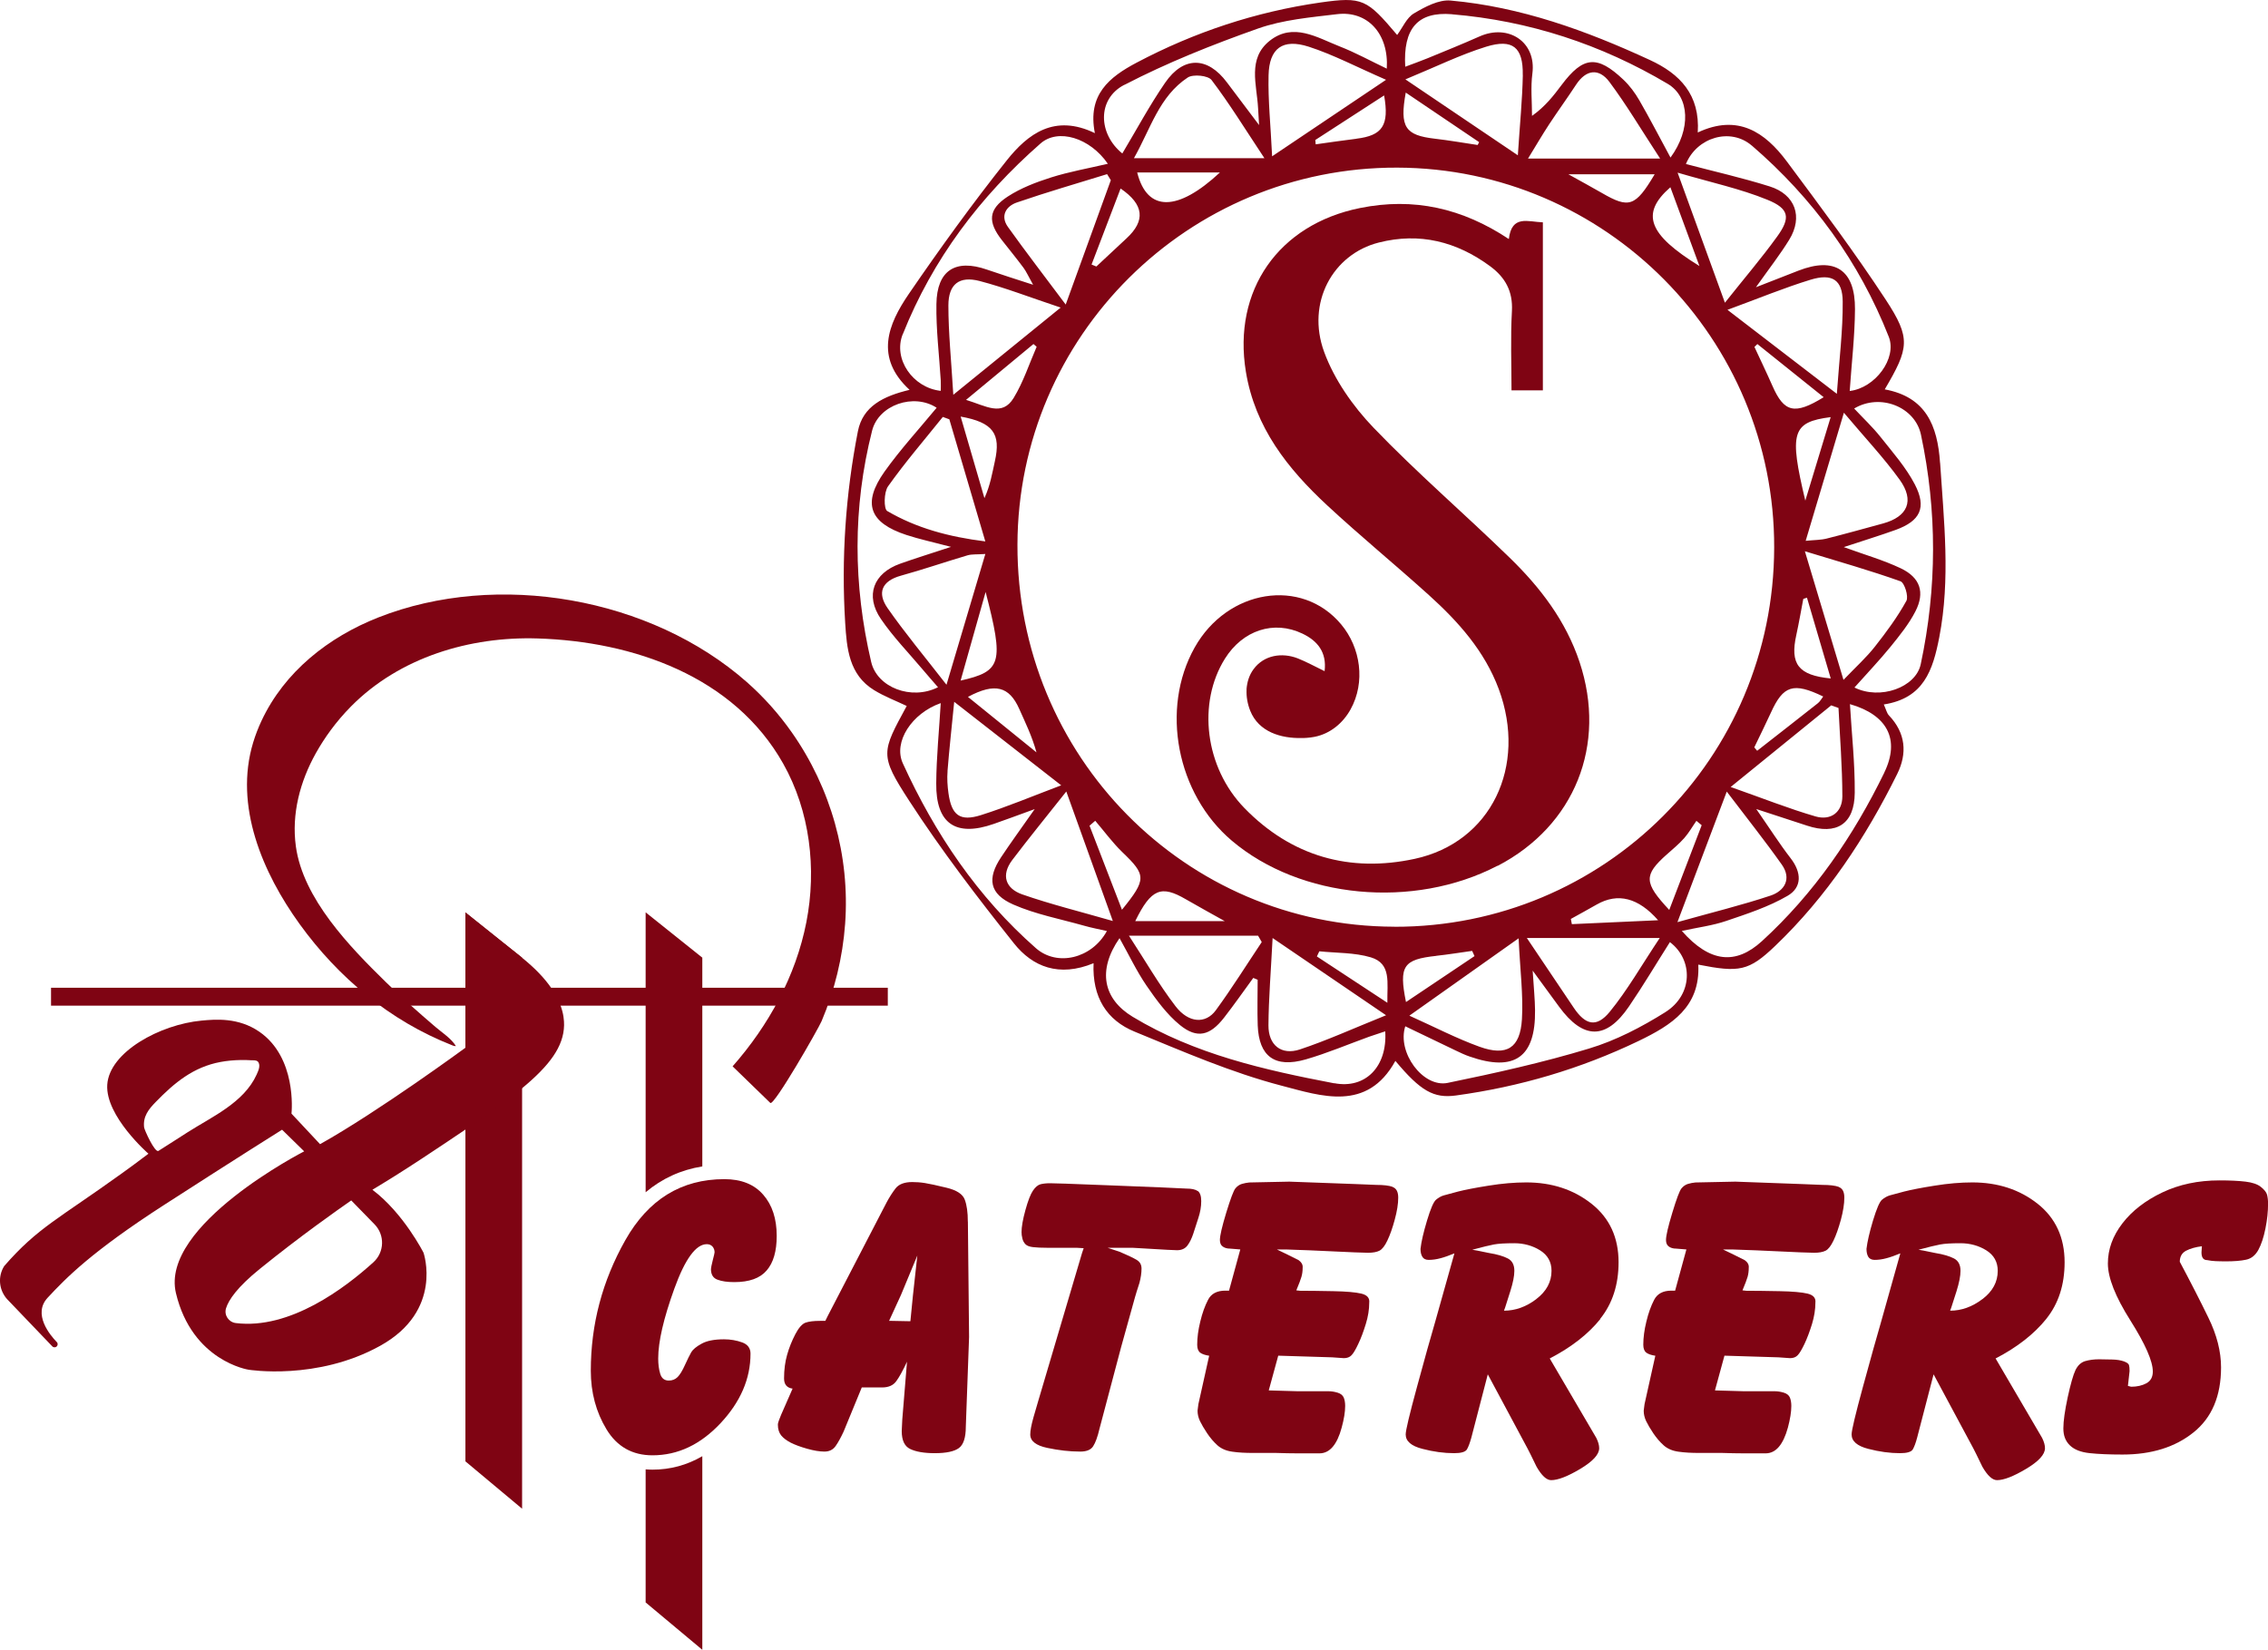 <?xml version="1.0" encoding="UTF-8"?>
<svg id="Layer_1" data-name="Layer 1" xmlns="http://www.w3.org/2000/svg" viewBox="0 0 382.58 278.34">
  <defs>
    <style>
      .cls-1 {
        fill: #7f0413;
      }
    </style>
  </defs>
  <g>
    <path class="cls-1" d="M327.26,78.1c-.42-6.32-2.4-11.14-9.33-12.41,4.11-6.98,4.44-8.61.17-15.13-5.23-7.98-10.97-15.64-16.67-23.3-3.69-4.96-8.27-8.09-15.04-4.91.4-6.37-3-9.89-8.08-12.23-10.73-4.96-21.78-8.97-33.62-10.03-2-.18-4.32,1.07-6.18,2.17-1.22.72-1.89,2.37-2.83,3.64-5.1-6.03-5.81-6.5-13-5.47-10.88,1.57-21.2,4.99-30.93,10.13-4.62,2.44-8.35,5.41-7.06,11.9-6.82-3.29-11.3.13-14.86,4.59-5.79,7.28-11.26,14.85-16.52,22.53-3.53,5.16-5.79,10.74.12,16.19-4.38,1.05-7.89,2.74-8.72,7.01-2.08,10.66-2.81,21.45-2.14,32.29.27,4.29.62,8.77,4.89,11.37,1.73,1.06,3.66,1.79,5.49,2.66-4.24,7.83-4.64,8.22.46,16.06,5.39,8.31,11.45,16.22,17.62,23.98,3.16,3.98,7.62,5.76,13.44,3.36-.25,5.76,2.24,9.63,6.93,11.55,8.14,3.34,16.3,6.9,24.77,9.11,6.65,1.73,14.43,4.5,19.21-4.18,4.26,5.1,6.48,6.34,10.19,5.84,10.76-1.47,21.04-4.49,30.86-9.21,5.55-2.68,10.39-5.71,10.05-12.87,6.9,1.36,8.51,1.11,12.97-3.16,8.71-8.33,15.26-18.26,20.58-29,1.72-3.47,1.45-6.9-1.39-9.88-.36-.38-.48-.99-.87-1.85,6.73-1.05,8.27-5.74,9.36-11.35,1.9-9.85.78-19.58.14-29.4ZM295.51,24.56c10.28,8.86,18.11,19.59,23.1,32.26,1.43,3.64-2.31,8.65-6.59,9.14.31-4.62.86-9.21.89-13.8.04-6.64-3.41-8.88-9.54-6.5-2.11.82-4.2,1.64-7.17,2.8,2.28-3.22,4.09-5.53,5.62-8.02,2.36-3.85,1.03-7.63-3.3-8.99-4.64-1.46-9.4-2.53-14.13-3.78,1.84-4.51,7.52-6.21,11.12-3.1ZM279.98,158.24c-3.12,4.68-5.47,8.83-8.44,12.46-2.23,2.72-4.11,2.24-6.08-.7-2.48-3.7-4.97-7.4-7.9-11.75h22.43ZM264.98,155.03c1.46-.81,2.93-1.61,4.38-2.44q5.34-3.03,10.34,2.66c-5.38.25-9.97.46-14.55.66-.06-.29-.12-.59-.17-.88ZM281.16,144.16c1-.9,2.06-1.76,2.95-2.77.78-.88,1.37-1.94,2.05-2.91.3.25.6.49.89.74-1.76,4.62-3.53,9.23-5.47,14.29-4.32-4.62-4.31-5.87-.43-9.35ZM291.29,133.56c3.42,4.51,6.47,8.33,9.28,12.31,1.69,2.4.46,4.44-1.92,5.23-4.81,1.6-9.76,2.81-15.69,4.47,2.94-7.79,5.46-14.45,8.32-22.02ZM279.12,29.4c-3.26,5.5-4.33,5.81-8.93,3.14-1.68-.97-3.39-1.89-5.63-3.14h14.55ZM257.75,26.76c1.37-2.23,2.42-4.04,3.57-5.79,1.48-2.25,3.06-4.42,4.54-6.68,1.7-2.59,3.86-2.82,5.62-.48,2.88,3.86,5.35,8.03,8.56,12.94h-22.28ZM281.77,31.59c1.62,4.39,3.19,8.65,4.9,13.29-8.66-5.34-9.97-8.86-4.9-13.29ZM283,29.13c5.69,1.67,10.58,2.71,15.13,4.57,3.71,1.5,3.94,3.05,1.65,6.21-2.62,3.63-5.54,7.04-8.81,11.16-2.71-7.47-5.14-14.15-7.98-21.94ZM308.81,70.37c-1.46,4.8-2.79,9.18-4.28,14.09-2.75-11.51-2.25-13.25,4.28-14.09ZM304.19,101.04c.2-.07.41-.14.62-.21,1.32,4.49,2.64,8.99,4.01,13.63-5.49-.53-6.89-2.45-5.81-7.32.44-2.02.79-4.06,1.18-6.1ZM296.44,58.04c3.69,2.95,7.37,5.91,11.19,8.97-4.91,3.03-6.68,2.56-8.63-1.88-.49-1.13-1.02-2.24-1.53-3.35-.5-1.09-1.02-2.17-1.52-3.25.17-.16.33-.33.5-.49ZM291.4,52.27c5.31-1.95,9.6-3.73,14.02-5.08,3.62-1.11,5.39,0,5.42,3.68.04,4.83-.57,9.66-.99,15.57-6.44-4.94-11.98-9.2-18.45-14.17ZM307.56,117.49c-.31.4-.53.84-.89,1.13-3.4,2.69-6.83,5.36-10.26,8.04-.16-.19-.33-.38-.49-.57.94-1.96,1.91-3.9,2.81-5.87,2.08-4.59,3.78-5.15,8.83-2.71ZM308.91,119c.41.15.81.3,1.22.44.24,4.96.64,9.93.65,14.89,0,2.73-1.98,4.14-4.51,3.41-4.51-1.31-8.9-3.06-14.33-4.97,6.29-5.1,11.63-9.44,16.97-13.78ZM304.46,93c5.87,1.79,11.06,3.26,16.13,5.07.68.25,1.39,2.56.99,3.3-1.5,2.72-3.37,5.26-5.31,7.72-1.42,1.81-3.16,3.38-5.3,5.61-2.24-7.47-4.23-14.1-6.51-21.69ZM304.59,91.25c2.18-7.31,4.18-14.01,6.45-21.62,3.52,4.19,6.71,7.56,9.4,11.29,2.56,3.55,1.36,6.25-2.79,7.39-3.16.86-6.33,1.75-9.52,2.55-.98.25-2.03.23-3.54.38ZM244.93,2.41c13.01,1.09,25.17,5.07,36.4,11.74,3.71,2.2,3.95,7.68.46,12.43-1.88-3.48-3.5-6.61-5.26-9.66-.73-1.26-1.63-2.48-2.68-3.47-4.43-4.2-6.79-3.97-10.42.87-1.36,1.81-2.74,3.62-5,5.23,0-2.39-.25-4.81.06-7.14.7-5.35-4.05-8.43-8.92-6.26-2.9,1.29-5.85,2.48-8.79,3.69-1.2.49-2.44.93-3.74,1.42-.37-6.43,2.08-9.34,7.9-8.86ZM256.88,12.65c-.08,4.14-.5,8.29-.84,13.55-6.39-4.32-12.19-8.24-18.97-12.81,5.12-2.11,9.26-4.16,13.62-5.51,4.49-1.39,6.26.11,6.18,4.77ZM237.13,15.62c4.25,2.87,8.32,5.62,12.38,8.36-.09.16-.17.32-.25.48-2.41-.36-4.81-.78-7.22-1.06-5-.58-5.97-1.93-4.91-7.78ZM189.67,14.32c7.22-3.75,14.86-6.79,22.55-9.51,4.2-1.48,8.84-1.88,13.33-2.42,5.12-.62,8.75,3.29,8.38,9.19-2.75-1.31-5.28-2.71-7.95-3.75-3.81-1.5-7.82-4.09-11.79-.96-3.8,3.01-2.18,7.41-1.97,11.36.03.57.07,1.14.17,2.87-2.24-2.98-3.85-5.09-5.43-7.21-3.26-4.36-7.3-4.46-10.42.07-2.63,3.82-4.83,7.94-7.22,11.93-4.06-3.28-4.3-9.17.33-11.58ZM214.59,26.38c-.25-5.24-.7-9.46-.6-13.67.1-4.56,2.37-6.25,6.78-4.83,4.12,1.33,8.01,3.39,13.04,5.58-6.75,4.54-12.54,8.43-19.22,12.91ZM228.81,23.41c-2.29.28-4.57.62-6.87.94-.02-.24-.04-.48-.07-.73,3.82-2.47,7.64-4.94,11.61-7.52.9,5.08-.3,6.77-4.68,7.3ZM191.5,155.4c2.69-5.51,4.41-6.09,8.53-3.69,2.29,1.33,4.62,2.59,6.57,3.69h-15.1ZM212.22,157.86c.2.36.41.71.62,1.07-2.57,3.85-5.02,7.78-7.75,11.51-1.72,2.34-4.59,2.18-6.79-.68-2.8-3.65-5.11-7.68-7.86-11.9h21.78ZM189.26,153.48c-1.89-4.92-3.68-9.55-5.47-14.18.32-.28.64-.56.96-.83,1.51,1.76,2.88,3.65,4.54,5.26,4.07,3.91,4.16,4.59-.04,9.76ZM187.73,155.38c-5.63-1.62-10.53-2.83-15.29-4.49-2.81-.98-3.63-3.24-1.67-5.82,2.78-3.67,5.69-7.23,9.1-11.54,2.77,7.71,5.12,14.23,7.85,21.85ZM167.82,77.82c-.45,2.03-.78,4.07-1.76,6.22-1.29-4.44-2.58-8.88-4.01-13.76,5.49.98,6.81,2.9,5.77,7.54ZM162.04,114.82c1.37-4.87,2.67-9.49,4.22-14.95,3.11,12,2.72,13.38-4.22,14.95ZM166.21,91.34c-6.17-.77-11.61-2.24-16.55-5.13-.6-.36-.57-3.17.14-4.16,2.87-4.05,6.13-7.83,9.24-11.71.37.13.73.27,1.1.4,1.96,6.66,3.93,13.32,6.07,20.6ZM166.21,93.47c-2.21,7.45-4.21,14.17-6.55,22.05-3.75-4.83-7.03-8.75-9.94-12.93-1.78-2.56-1-4.57,2.25-5.47,3.77-1.04,7.48-2.32,11.23-3.43.74-.22,1.58-.13,3.01-.23ZM159.83,130.11c.29-3.63.69-7.26,1.13-11.71,6.16,4.81,11.8,9.22,18.05,14.09-4.88,1.84-9.13,3.63-13.52,5.02-3.57,1.13-4.98.04-5.5-3.71-.17-1.21-.25-2.47-.15-3.69ZM163.28,117.57c4.57-2.45,6.96-1.75,8.64,2,1.04,2.34,2.17,4.63,2.92,7.36-3.79-3.07-7.58-6.14-11.56-9.36ZM162.96,67.46c4.18-3.46,7.78-6.45,11.37-9.42.18.16.36.31.54.46-1.26,2.89-2.24,5.94-3.87,8.62-1.95,3.21-4.63,1.38-8.04.34ZM160.81,66.61c-.35-5.85-.83-10.46-.83-15.07,0-3.59,1.82-5.02,5.24-4.14,4.33,1.13,8.52,2.77,13.7,4.49-6.42,5.22-11.85,9.63-18.11,14.71ZM189.02,31.8c3.98,2.71,4.24,5.44.99,8.43-1.7,1.57-3.38,3.15-5.07,4.73-.27-.11-.54-.22-.81-.33,1.63-4.26,3.25-8.52,4.9-12.83ZM179.77,51.38c-3.61-4.83-6.76-8.91-9.75-13.1-1.33-1.87-.3-3.5,1.51-4.12,5.02-1.73,10.14-3.21,15.22-4.78.21.34.42.68.63,1.02-2.41,6.63-4.82,13.27-7.61,20.98ZM191.83,29.1h13.95c-7.09,6.61-12.26,6.73-13.95,0ZM191.28,26.69c2.83-5.01,4.25-10.42,9.07-13.61.91-.6,3.45-.35,4.03.43,3.01,3.96,5.63,8.23,8.91,13.18h-22ZM152.28,56.41c5.04-12.67,13.04-23.26,23.25-32.21,2.95-2.58,8.31-.98,11.35,3.43-3.33.78-6.53,1.34-9.59,2.31-2.53.8-5.1,1.79-7.3,3.22-3.3,2.16-3.41,4.26-.97,7.37,1.21,1.54,2.45,3.06,3.62,4.63.49.66.83,1.45,1.63,2.88-3.01-.98-5.41-1.73-7.8-2.56-5.3-1.84-8.43.12-8.51,5.82-.07,4.28.47,8.57.73,12.86.04.58,0,1.18,0,1.78-4.72-.52-8.07-5.38-6.42-9.54ZM146.96,111.69c-3.05-13.01-3.14-26.05.15-39.03,1.1-4.36,7.03-6.39,10.89-3.87-2.95,3.58-6.1,7-8.78,10.76-3.8,5.36-2.58,8.65,3.68,10.7,2.19.72,4.46,1.2,7.53,2.01-3.38,1.11-6,1.92-8.59,2.84-4.51,1.6-5.95,5.37-3.24,9.33,2.06,3.02,4.65,5.68,7.02,8.49.83.99,1.69,1.96,2.61,3.02-4.51,2.27-10.27.03-11.27-4.26ZM174.74,159.96c-9.86-8.67-17.04-19.33-22.45-31.19-1.63-3.59,1.5-8.43,6.4-10.15-.27,4.59-.73,9.07-.76,13.54-.07,6.81,3.29,9.08,9.7,6.84,1.95-.68,3.88-1.39,6.91-2.5-2.3,3.28-4.03,5.65-5.65,8.09-2.42,3.62-2.01,6.23,2.04,8.01,3.76,1.65,7.9,2.43,11.9,3.56,1.25.36,2.53.6,3.89.91-2.56,4.66-8.4,6.04-11.98,2.89ZM225.06,182.76c-11.8-2.26-23.5-4.89-33.99-11.22-4.96-3-6-7.82-2.22-13.27,1.57,2.79,2.86,5.54,4.55,8.01,1.65,2.4,3.43,4.85,5.65,6.66,2.9,2.35,5.07,1.78,7.43-1.25,1.7-2.19,3.29-4.46,4.93-6.71.25.1.49.21.74.31,0,2.56-.08,5.13.01,7.69.2,5.25,2.88,7.24,8.09,5.75,3.64-1.05,7.14-2.54,10.7-3.83.89-.31,1.78-.6,2.72-.91.38,5.91-3.31,9.77-8.6,8.75ZM219.26,177.05c-3.13,1.03-5.31-.74-5.29-4.07.03-4.52.41-9.04.7-14.73,6.66,4.53,12.41,8.45,19.14,13.03-5.56,2.24-9.97,4.25-14.55,5.77ZM234.04,169.18c-4.33-2.85-8.12-5.34-11.9-7.82.14-.29.28-.58.41-.87,2.9.3,5.94.2,8.69,1.02,3.51,1.06,2.73,4.26,2.79,7.67ZM235.19,156.34c-35.31-.07-63.66-28.82-63.56-64.46.1-35.19,28.82-63.7,64.07-63.6,35.15.1,63.67,28.85,63.58,64.11-.08,35.52-28.64,64.03-64.09,63.96ZM256.73,171.94c-.29,4.89-2.57,6.3-7.16,4.65-3.85-1.39-7.51-3.3-11.83-5.24,6.17-4.37,11.85-8.39,18.43-13.05.25,5.38.8,9.54.56,13.65ZM242.28,161.25c2.03-.22,4.04-.55,6.05-.83.13.3.27.59.4.88-3.79,2.53-7.57,5.07-11.56,7.75-1.24-6.12-.43-7.19,5.11-7.79ZM280.95,170.74c-4.02,2.52-8.38,4.8-12.91,6.16-7.81,2.37-15.82,4.14-23.84,5.79-4.14.85-8.57-5.12-7.15-9.55,2.85,1.37,5.68,2.74,8.51,4.09.78.37,1.56.75,2.37,1.02,7.56,2.63,11.12.1,11.01-7.84-.02-1.84-.21-3.67-.4-6.66,1.86,2.53,3.16,4.3,4.45,6.08,4.09,5.59,7.95,5.62,11.8-.04,2.42-3.55,4.61-7.24,6.9-10.85,3.96,3,3.89,8.88-.75,11.8ZM317.86,130.34c-5.2,10.68-11.83,20.38-20.66,28.45-4.4,4.01-8.76,3.64-13.5-1.74,2.77-.6,5.2-.9,7.48-1.68,3.53-1.2,7.14-2.37,10.34-4.23,2.5-1.44,2.39-3.96.53-6.36-1.84-2.38-3.46-4.93-5.79-8.29,3.52,1.15,6.04,1.97,8.56,2.8,4.97,1.64,8.01-.25,8.05-5.55.04-4.99-.52-9.97-.81-14.95,6.29,1.81,8.51,5.95,5.79,11.55ZM324,112.06c-.83,3.92-6.84,6.08-11.18,3.93,2.08-2.34,4.17-4.53,6.08-6.87,1.53-1.89,3.1-3.83,4.2-5.97,1.65-3.22.82-5.71-2.48-7.28-2.93-1.39-6.1-2.29-9.6-3.57,3.22-1.07,6.02-1.92,8.77-2.91,4.12-1.5,5.25-3.74,3.22-7.66-1.5-2.88-3.72-5.4-5.76-7.97-1.34-1.7-2.94-3.19-4.48-4.84,4.39-2.63,10.28-.28,11.27,4.42,2.74,12.89,2.71,25.83-.04,38.72Z"/>
    <path class="cls-1" d="M210.27,116.64c-.04-.38-.02-.78.04-1.17-.02.21-.06.62-.04,1.17Z"/>
    <path class="cls-1" d="M252.6,146.06c-14.16,7.37-33.25,5.57-44.82-4.24-9.29-7.88-12.06-22.23-6.27-32.56,5.52-9.86,18.05-11.9,24.72-3.93,3.31,3.95,4.13,9.77,1.59,14.35-1.28,2.31-3.41,4.09-6.03,4.62-.46.09-.92.15-1.36.18-.19.01-.37.03-.55.03-.09,0-.19,0-.28,0-3.55.08-7.28-1.04-8.7-4.59-.9-2.25-.94-5,.56-7.03,1.76-2.39,4.8-2.85,7.45-1.82,1.47.58,2.87,1.36,4.53,2.16.39-3.19-1.19-5.12-3.73-6.33-4.84-2.32-10.08-.57-13.08,4.22-4.67,7.45-3.41,18.34,3.3,25.22,7.92,8.13,17.76,10.92,28.72,8.55,12.87-2.78,19-15.6,14.17-28.64-2.39-6.42-6.81-11.36-11.77-15.84-5.67-5.12-11.58-9.96-17.17-15.15-6.67-6.19-12.17-13.12-13.72-22.56-2.24-13.7,5.49-24.82,19.24-27.6,9.08-1.84,17.29.03,25.12,5.23.49-4.14,3.22-2.9,5.74-2.82v28.35h-5.29c0-4.43-.18-8.92.07-13.39.18-3.34-1.13-5.67-3.67-7.55-5.66-4.17-11.91-5.75-18.79-4-7.75,1.96-12.27,10.15-9.21,18.47,1.71,4.66,4.84,9.13,8.31,12.75,7.32,7.63,15.38,14.55,22.97,21.94,5.15,5,9.48,10.64,11.8,17.61,4.65,13.98-.81,27.61-13.82,34.39Z"/>
  </g>
  <path class="cls-1" d="M128.74,201.55c-1.52-1.75-3.7-2.62-6.55-2.62-7.26,0-12.83,3.43-16.71,10.3-3.88,6.87-5.82,14.21-5.82,22.02,0,3.67.88,6.97,2.65,9.89,1.77,2.92,4.36,4.38,7.75,4.38,4.28,0,8.09-1.8,11.48-5.41,3.38-3.61,5.06-7.52,5.06-11.75,0-.91-.47-1.55-1.41-1.89-.94-.34-1.97-.52-3.07-.52-1.6,0-2.86.24-3.75.73-.89.48-1.48.97-1.76,1.44-.28.49-.63,1.2-1.07,2.17-.44.97-.85,1.64-1.24,2.03-.39.39-.89.59-1.48.59-.74,0-1.22-.38-1.45-1.14-.23-.75-.34-1.62-.34-2.58,0-2.85.91-6.77,2.72-11.78,1.81-5.01,3.64-7.51,5.48-7.51.41,0,.73.14.97.41.23.28.34.6.34.97,0,.09-.1.54-.31,1.34-.2.81-.3,1.3-.3,1.48,0,.92.36,1.52,1.1,1.79.74.28,1.68.41,2.83.41,2.53,0,4.35-.65,5.47-1.97,1.13-1.31,1.69-3.24,1.69-5.82,0-2.89-.75-5.21-2.27-6.95Z"/>
  <path class="cls-1" d="M163.26,206.1c0-1.56-.17-2.8-.52-3.72-.34-.92-1.36-1.59-3.06-2-1.7-.41-2.92-.68-3.65-.79-.74-.12-1.45-.17-2.14-.17-1.33,0-2.27.36-2.82,1.07-.55.71-1.05,1.5-1.52,2.38l-9.92,19.14-.41.83h-.89c-1.06,0-1.87.1-2.45.3-.57.21-1.15.86-1.72,1.95-.57,1.1-1.04,2.25-1.38,3.46-.35,1.21-.52,2.55-.52,4.01,0,1,.48,1.58,1.44,1.71l-1.93,4.4c-.09.23-.2.52-.34.86-.14.34-.21.62-.21.85,0,.73.19,1.32.55,1.78.37.45.91.86,1.62,1.23.71.36,1.63.7,2.76,1.02,1.13.32,2.11.48,2.93.48s1.45-.32,1.89-.95c.44-.63.88-1.44,1.34-2.43l3.06-7.44h3.43c1.07,0,1.86-.34,2.37-1.03.51-.69,1.12-1.79,1.83-3.31l-.8,9.78-.09,1.92c0,1.57.48,2.58,1.44,3.03.97.46,2.34.7,4.14.7,1.92,0,3.28-.29,4.06-.86.78-.57,1.17-1.79,1.17-3.62l.55-15.11-.2-19.47ZM153.98,218.75l-.41,4.15-3.59-.07,2-4.36,2.76-6.65-.76,6.92Z"/>
  <path class="cls-1" d="M202.01,200.93c-.38-.28-1.02-.41-1.89-.41l-4.27-.2-8.8-.35-7.3-.28-2.61-.07c-.65,0-1.18.06-1.62.17-.44.12-.86.47-1.27,1.07-.41.6-.84,1.7-1.28,3.3-.44,1.59-.65,2.83-.65,3.71,0,.32.04.68.14,1.07.09.39.27.71.52.97.25.26.68.42,1.28.49.6.07,1.42.11,2.48.11h4.89l1.17.07-.28.83-7.43,25.1c-.14.46-.39,1.33-.76,2.61-.36,1.28-.54,2.24-.54,2.89,0,1.1.96,1.86,2.88,2.26,1.92.41,3.78.62,5.57.62,1.05,0,1.78-.3,2.16-.9.39-.6.75-1.58,1.07-2.96l3.65-13.78,2.34-8.41c.14-.5.39-1.31.75-2.41.23-.87.35-1.68.35-2.41,0-.65-.27-1.13-.79-1.45-.53-.32-1.48-.78-2.86-1.37l-2.07-.69h4.2l5.86.34,1.65.07c.78,0,1.36-.27,1.76-.8.39-.52.71-1.18.97-1.96.25-.78.54-1.66.86-2.66.33-.99.49-1.94.49-2.86,0-.87-.2-1.44-.59-1.72Z"/>
  <path class="cls-1" d="M234.95,200.24c-.62-.23-1.55-.34-2.79-.34l-3.45-.14-11.22-.41-6.75.14c-.41.04-.83.12-1.24.24-.41.12-.78.37-1.1.75-.32.39-.83,1.76-1.55,4.1-.71,2.34-1.07,3.88-1.07,4.62,0,.51.16.88.48,1.1.32.23.73.35,1.24.35l1.72.14-1.9,6.95h-.62c-1.42,0-2.4.52-2.92,1.55-.53,1.02-.97,2.24-1.31,3.66-.35,1.42-.52,2.72-.52,3.91,0,.64.17,1.08.5,1.34.34.25.85.42,1.52.52l-1.82,8.17-.14,1.1c0,.6.14,1.19.41,1.76.28.58.68,1.26,1.2,2.04.52.78,1.11,1.47,1.75,2.05.65.57,1.48.93,2.51,1.07,1.03.15,2.19.21,3.48.21h3.92c1.23.04,2.46.07,3.68.07h3.61c.87,0,1.62-.37,2.24-1.1.62-.73,1.13-1.81,1.51-3.24.39-1.43.59-2.64.59-3.66,0-.55-.08-1.02-.24-1.41-.17-.39-.51-.67-1.04-.83-.53-.16-1.05-.24-1.55-.24h-5.24l-4.82-.14,1.6-5.86,9.1.28,1.97.14c.54,0,.98-.16,1.29-.49.32-.32.7-.97,1.15-1.93.46-.96.87-2.08,1.26-3.34.39-1.26.58-2.47.58-3.61.09-.78-.35-1.28-1.33-1.52-.98-.23-2.55-.37-4.72-.41-2.16-.04-4.04-.07-5.63-.07l-.62-.07c.44-1.06.73-1.81.86-2.27.14-.46.21-.99.21-1.59.04-.46-.19-.87-.69-1.24-.74-.36-1.47-.73-2.21-1.1l-1.44-.69h1.72l3.86.14,7.51.34,2.28.07c.82,0,1.47-.12,1.92-.35.46-.23.91-.81,1.34-1.72.44-.92.86-2.09,1.24-3.51.39-1.42.59-2.66.59-3.72,0-.97-.31-1.56-.93-1.79Z"/>
  <path class="cls-1" d="M269.92,222.51c2.07-2.57,3.11-5.76,3.11-9.56,0-4.17-1.52-7.46-4.55-9.86-3.03-2.4-6.7-3.61-11.02-3.61-1.97,0-4.1.18-6.37.55-2.27.36-3.99.7-5.13.99-1.15.3-1.95.52-2.41.65s-.89.38-1.31.73c-.41.34-.92,1.51-1.52,3.51-.6,2-.97,3.59-1.1,4.78,0,.55.1,1,.31,1.34.2.34.56.52,1.07.52.64,0,1.31-.09,2-.28.69-.18,1.47-.46,2.34-.82l-3.22,11.46c-.78,2.66-1.81,6.33-3.08,11.02-1.28,4.7-1.92,7.38-1.92,8.07,0,1.14.94,1.95,2.82,2.43,1.87.49,3.66.73,5.36.73,1.18,0,1.91-.22,2.16-.65.25-.44.49-1.09.73-1.95l2.78-10.7,6.71,12.52c.18.33.69,1.34,1.51,3.05.87,1.52,1.69,2.28,2.47,2.28,1.15,0,2.78-.63,4.91-1.9,2.12-1.27,3.19-2.43,3.19-3.49,0-.51-.16-1.08-.48-1.73l-7.86-13.41c3.63-1.88,6.48-4.1,8.54-6.66ZM259.15,219.17c-1.71,1.3-3.53,1.95-5.45,1.95l.2-.55c.13-.41.43-1.32.87-2.74.45-1.42.68-2.56.68-3.43,0-1.01-.37-1.71-1.1-2.09-.73-.38-1.79-.7-3.17-.92l-2-.41-.83-.14c1.7-.46,2.92-.75,3.65-.89.73-.14,1.89-.21,3.45-.21s3.06.4,4.34,1.2c1.28.8,1.93,1.95,1.93,3.46,0,1.87-.86,3.46-2.57,4.76Z"/>
  <path class="cls-1" d="M310.2,200.24c-.62-.23-1.55-.34-2.79-.34l-3.45-.14-11.22-.41-6.75.14c-.41.04-.83.12-1.24.24-.41.12-.78.37-1.1.75-.33.39-.84,1.76-1.55,4.1-.71,2.34-1.07,3.88-1.07,4.62,0,.51.16.88.48,1.1.32.23.73.35,1.24.35l1.72.14-1.9,6.95h-.62c-1.42,0-2.39.52-2.92,1.55-.53,1.02-.97,2.24-1.31,3.66-.35,1.42-.52,2.72-.52,3.91,0,.64.17,1.08.51,1.34.33.25.84.42,1.52.52l-1.82,8.17-.14,1.1c0,.6.14,1.19.41,1.76.28.58.68,1.26,1.2,2.04.53.78,1.11,1.47,1.76,2.05.64.57,1.47.93,2.5,1.07,1.04.15,2.19.21,3.48.21h3.92c1.24.04,2.47.07,3.68.07h3.61c.87,0,1.62-.37,2.24-1.1.62-.73,1.13-1.81,1.52-3.24.38-1.43.58-2.64.58-3.66,0-.55-.08-1.02-.24-1.41-.16-.39-.51-.67-1.03-.83-.53-.16-1.05-.24-1.55-.24h-5.24l-4.82-.14,1.6-5.86,9.1.28,1.97.14c.54,0,.97-.16,1.28-.49.32-.32.7-.97,1.16-1.93.45-.96.87-2.08,1.26-3.34.38-1.26.57-2.47.57-3.61.09-.78-.35-1.28-1.33-1.52-.97-.23-2.55-.37-4.71-.41-2.17-.04-4.04-.07-5.63-.07l-.63-.07c.44-1.06.73-1.81.86-2.27.13-.46.2-.99.2-1.59.04-.46-.18-.87-.69-1.24-.73-.36-1.47-.73-2.21-1.1l-1.44-.69h1.72l3.86.14,7.51.34,2.28.07c.83,0,1.47-.12,1.93-.35.46-.23.9-.81,1.34-1.72.44-.92.85-2.09,1.24-3.51.38-1.42.58-2.66.58-3.72,0-.97-.3-1.56-.93-1.79Z"/>
  <path class="cls-1" d="M345.17,222.51c2.07-2.57,3.1-5.76,3.1-9.56,0-4.17-1.52-7.46-4.54-9.86-3.03-2.4-6.71-3.61-11.03-3.61-1.97,0-4.09.18-6.37.55-2.28.36-3.99.7-5.13.99-1.15.3-1.95.52-2.42.65-.46.14-.89.38-1.31.73-.41.34-.91,1.51-1.52,3.51-.6,2-.96,3.59-1.1,4.78,0,.55.1,1,.3,1.34.21.34.57.52,1.07.52.65,0,1.31-.09,2-.28.69-.18,1.47-.46,2.34-.82l-3.22,11.46c-.78,2.66-1.8,6.33-3.08,11.02-1.28,4.7-1.92,7.38-1.92,8.07,0,1.14.94,1.95,2.81,2.43,1.88.49,3.67.73,5.36.73,1.19,0,1.91-.22,2.16-.65.25-.44.49-1.09.72-1.95l2.78-10.7,6.72,12.52c.18.33.68,1.34,1.5,3.05.87,1.52,1.7,2.28,2.48,2.28,1.14,0,2.77-.63,4.9-1.9,2.13-1.27,3.19-2.43,3.19-3.49,0-.51-.16-1.08-.48-1.73l-7.85-13.41c3.63-1.88,6.47-4.1,8.54-6.66ZM334.4,219.17c-1.71,1.3-3.53,1.95-5.44,1.95l.2-.55c.14-.41.43-1.32.88-2.74.44-1.42.67-2.56.67-3.43,0-1.01-.37-1.71-1.1-2.09-.73-.38-1.79-.7-3.16-.92l-2-.41-.83-.14c1.71-.46,2.92-.75,3.66-.89.73-.14,1.88-.21,3.44-.21s3.06.4,4.34,1.2c1.28.8,1.93,1.95,1.93,3.46,0,1.87-.86,3.46-2.57,4.76Z"/>
  <path class="cls-1" d="M382.42,201.55c-.12-.41-.46-.85-1.04-1.31-.57-.46-1.44-.75-2.58-.89-1.15-.14-2.61-.21-4.41-.21-3.59,0-6.8.68-9.65,2.04-2.85,1.36-5.09,3.09-6.72,5.21-1.63,2.12-2.45,4.37-2.45,6.77s1.26,5.6,3.79,9.6c2.53,4.01,3.79,6.88,3.79,8.63,0,.92-.36,1.58-1.07,1.97-.71.39-1.58.59-2.58.59l-.55-.14.28-2.49c0-.46-.03-.81-.1-1.03-.07-.23-.36-.44-.86-.62-.5-.18-1.15-.29-1.92-.31-.78-.02-1.55-.04-2.28-.04-.87,0-1.65.11-2.34.31-.69.21-1.23.71-1.63,1.52-.38.81-.82,2.34-1.31,4.59-.48,2.25-.73,4-.73,5.24s.37,2.15,1.1,2.86c.74.72,1.84,1.15,3.31,1.31,1.47.16,3.33.24,5.58.24,4.87,0,8.86-1.24,11.96-3.73,3.1-2.48,4.65-6.14,4.65-10.98,0-2.67-.71-5.47-2.14-8.39-1.42-2.92-3.03-6.06-4.82-9.42,0-.87.36-1.5,1.07-1.87.71-.37,1.6-.62,2.66-.75l-.07,1.03c0,.88.32,1.31.97,1.31.46.09.91.15,1.38.17.46.02,1.03.04,1.72.04,1.42,0,2.58-.09,3.45-.28.87-.18,1.56-.73,2.07-1.65.5-.92.9-2.13,1.2-3.62.3-1.49.44-2.88.44-4.17,0-.6-.06-1.1-.17-1.52Z"/>
  <path class="cls-1" d="M118.47,161.57v35.21c-3.61.58-6.8,2.04-9.56,4.36v-47.22l9.56,7.64Z"/>
  <path class="cls-1" d="M110.06,247.94c3,0,5.81-.76,8.41-2.27v32.66l-9.56-7.99v-22.45c.37.03.75.05,1.14.05Z"/>
  <polygon class="cls-1" points="78.51 153.93 78.51 246.54 88.07 254.53 88.07 161.57 78.51 153.93"/>
  <path class="cls-1" d="M94.57,169.66c-.33-.9-.83-1.91-1.61-3.02-1.05-1.52-2.61-3.22-4.89-5.06l-9.56-7.64v22.82s-14.62,10.73-24.52,16.27l-4.82-5.15c.05-.49.86-9.47-5.41-13.81-3.55-2.46-7.45-2.1-9.73-1.89-7.06.65-15.59,5.32-15.94,10.82-.33,5.31,6.95,11.64,6.95,11.64-1.89,1.44-3.46,2.58-4.48,3.31-10.65,7.67-14.21,9.16-19.83,15.62-.01.01-.02.03-.03.04-1.1,1.75-.89,4.01.49,5.56l7.63,7.97c.1.11.25.16.38.16.13,0,.26-.04.36-.14.21-.2.23-.54.01-.75-1.11-1.15-4.12-4.72-1.52-7.49,3.12-3.35,7.38-7.73,19.63-15.64,12.25-7.9,19.9-12.69,19.9-12.69l3.73,3.65s-24.37,12.46-21.63,23.93c2.74,11.48,12.25,12.91,12.25,12.91,0,0,11.53,1.89,22.21-4.04,10.69-5.93,7.3-15.7,7.3-15.7,0,0-3.37-6.67-8.62-10.62,2.08-1.25,5.02-3.06,8.47-5.34,2.62-1.73,5.02-3.32,7.21-4.81,3.86-2.61,7.05-4.89,9.56-6.97,4.66-3.85,7.02-7.06,7.09-10.63.01-.81-.08-1.93-.59-3.32ZM43.73,180.03c-.07.43-.25.86-.44,1.26-2.17,4.77-7.53,7.1-11.69,9.76-1.63,1.04-3.24,2.09-4.87,3.11-.61.37-2.37-3.53-2.42-3.96-.22-1.84.76-3.07,1.97-4.3,3.14-3.24,6.36-5.9,10.92-6.74,1.13-.21,2.26-.31,3.41-.33.57-.01,1.15,0,1.71.04.35.02.81-.04,1.11.17.29.21.35.67.29,1ZM63.18,206.55c1.76,1.8,1.68,4.7-.19,6.4-4.78,4.34-14.08,11.39-23.21,10.26-1.21-.15-2.01-1.34-1.65-2.5.44-1.41,1.88-3.55,5.7-6.64,6.77-5.49,13.28-10.06,15.42-11.55l3.93,4.03Z"/>
  <rect class="cls-1" x="8.61" y="166.64" width="141.15" height="3.02"/>
  <path class="cls-1" d="M76.25,176.34c.22.09.43.17.65.13-.77-1.27-2.34-2.27-3.47-3.24-2.85-2.44-5.66-4.92-8.35-7.55-6.08-5.95-13.95-14.05-15.17-22.88-.76-5.48.71-10.98,3.38-15.75,1.44-2.56,3.36-5.28,5.93-7.88,8.18-8.27,20.02-11.82,31.46-11.46,16.09.5,33.11,6.35,41.43,21.11,4.52,8.02,5.68,17.73,3.91,26.77s-6.35,17.4-12.44,24.31c2.12,2.06,4.24,4.12,6.36,6.17.61.59,8.1-12.5,8.65-13.79,2.2-5.2,3.56-10.76,3.97-16.4.84-11.45-2.4-22.95-9-32.33-2.18-3.11-4.73-5.96-7.57-8.47-16.22-14.29-42.05-18.84-62.18-10.91-8.4,3.31-15.82,9.15-19.7,17.44-.55,1.18-1.02,2.39-1.4,3.64-3.26,10.72,1.6,22.01,7.83,30.64,6.51,9.02,15.25,16.33,25.65,20.42l.06.02Z"/>
</svg>